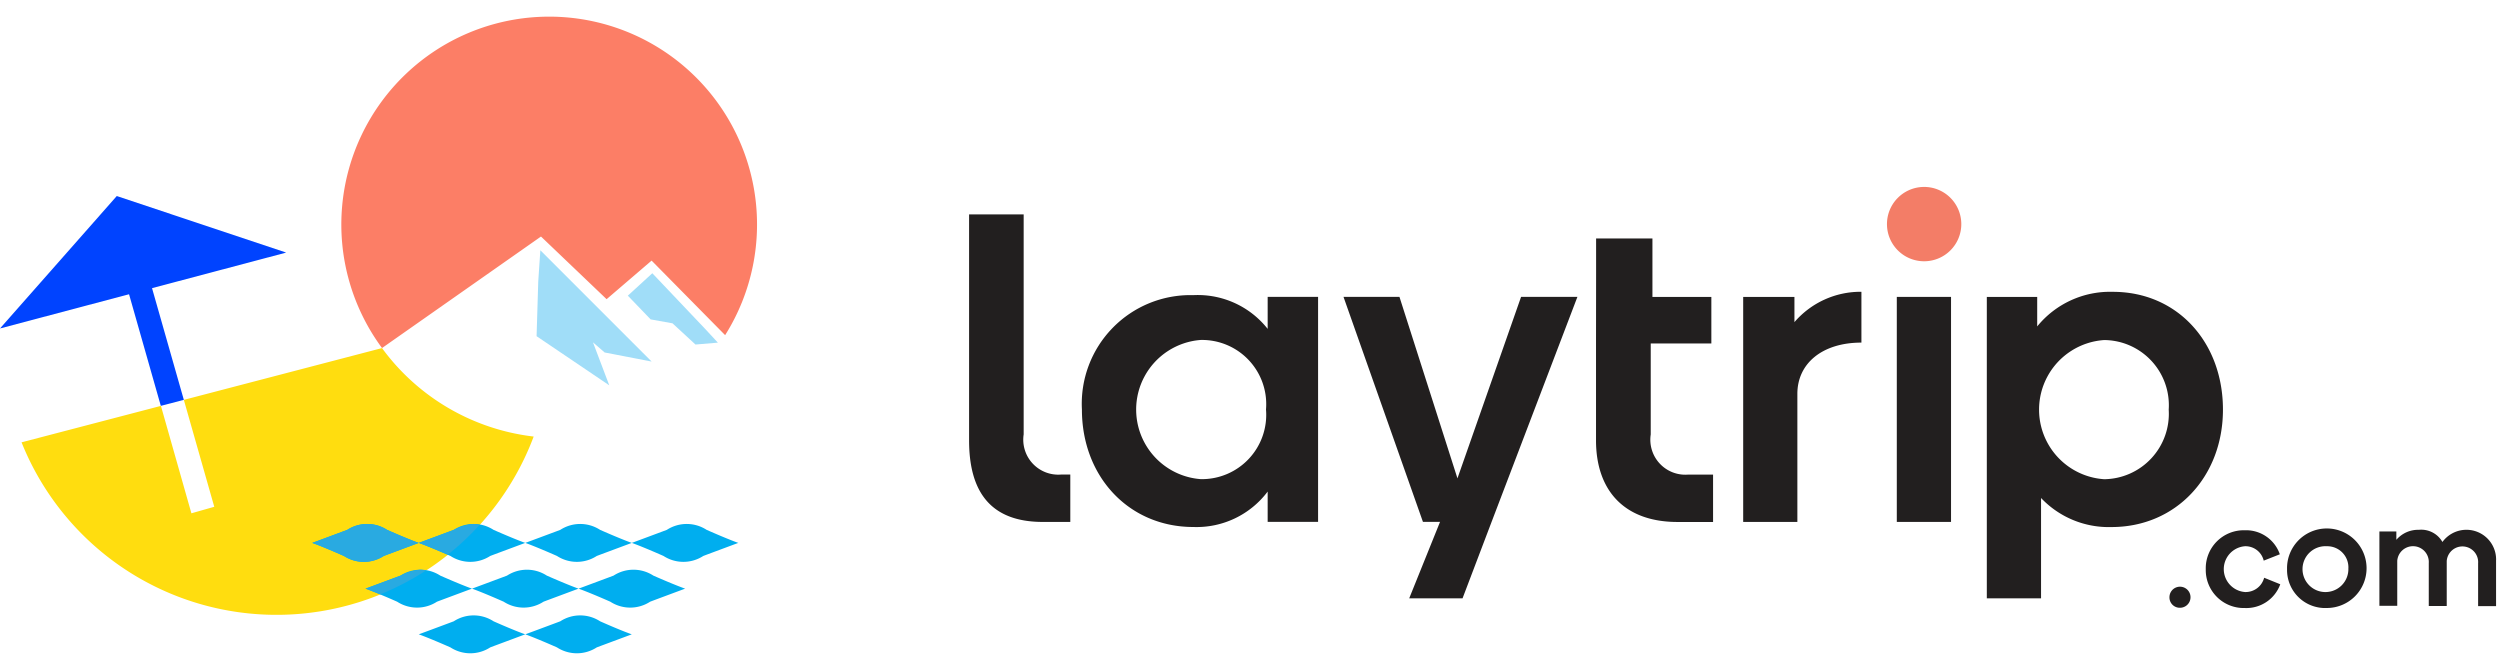<svg xmlns="http://www.w3.org/2000/svg" width="150" height="40" viewBox="0 0 150 40"><defs><style>.a{fill:rgba(255,255,255,0);}.b{fill:#ffdd0f;}.c{fill:#00aeef;}.d{fill:#221f1f;}.e{fill:#f37d67;}.f{fill:#0043ff;}.g{fill:#29aae1;}.h{fill:#a0ddf8;}.i{fill:#fc7e66;}</style></defs><g transform="translate(740 22287)"><rect class="a" width="150" height="40" transform="translate(-740 -22287)"/><g transform="translate(-740 -22285.965)"><path class="b" d="M388.507,1512.37l-11.889,3.107,1.826,6.415-1.372.391-1.829-6.445-8.362,2.187a16.478,16.478,0,0,0,30.727-.347,13.173,13.173,0,0,1-9.1-5.308Z" transform="translate(-365.588 -1492.52)"/><path class="c" d="M675.427,1618.884a2.192,2.192,0,0,0-2.389,0c-.463.175-2.1.782-2.1.782s.549.187,1.9.783a2.193,2.193,0,0,0,2.39,0c.464-.175,2.1-.783,2.1-.783S676.783,1619.48,675.427,1618.884Z" transform="translate(-639.421 -1588.127)"/><path class="c" d="M739.737,1618.884a2.193,2.193,0,0,0-2.39,0c-.464.175-2.1.782-2.1.782s.549.187,1.9.783a2.192,2.192,0,0,0,2.389,0c.463-.175,2.1-.783,2.1-.783S741.09,1619.48,739.737,1618.884Z" transform="translate(-697.338 -1588.127)"/><path class="c" d="M611.127,1618.884a2.192,2.192,0,0,0-2.389,0c-.463.175-2.1.782-2.1.782s.549.187,1.9.783a2.192,2.192,0,0,0,2.389,0c.463-.175,2.1-.783,2.1-.783S612.483,1619.48,611.127,1618.884Z" transform="translate(-581.513 -1588.127)"/><path class="c" d="M546.827,1618.884a2.192,2.192,0,0,0-2.389,0c-.463.175-2.1.782-2.1.782s.549.187,1.9.783a2.192,2.192,0,0,0,2.389,0c.463-.175,2.1-.783,2.1-.783S548.183,1619.48,546.827,1618.884Z" transform="translate(-523.605 -1588.127)"/><path class="c" d="M675.427,1674.1a2.192,2.192,0,0,0-2.389,0c-.463.175-2.1.782-2.1.782s.549.187,1.9.783a2.193,2.193,0,0,0,2.39,0c.464-.175,2.1-.783,2.1-.783S676.783,1674.7,675.427,1674.1Z" transform="translate(-639.421 -1637.857)"/><path class="c" d="M611.127,1674.1a2.192,2.192,0,0,0-2.389,0c-.463.175-2.1.782-2.1.782s.549.187,1.9.783a2.192,2.192,0,0,0,2.389,0c.463-.175,2.1-.783,2.1-.783S612.483,1674.7,611.127,1674.1Z" transform="translate(-581.513 -1637.857)"/><path class="c" d="M707.578,1646.494a2.193,2.193,0,0,0-2.39,0c-.464.175-2.1.782-2.1.782s.55.187,1.906.783a2.191,2.191,0,0,0,2.389,0c.463-.175,2.1-.783,2.1-.783S708.934,1647.09,707.578,1646.494Z" transform="translate(-668.375 -1612.992)"/><path class="c" d="M643.277,1646.494a2.192,2.192,0,0,0-2.389,0c-.463.175-2.1.782-2.1.782s.549.187,1.9.783a2.193,2.193,0,0,0,2.39,0c.464-.175,2.1-.783,2.1-.783S644.633,1647.09,643.277,1646.494Z" transform="translate(-610.467 -1612.992)"/><path class="c" d="M578.977,1646.494a2.192,2.192,0,0,0-2.389,0c-.463.175-2.1.782-2.1.782s.549.187,1.9.783a2.191,2.191,0,0,0,2.389,0c.463-.175,2.1-.783,2.1-.783S580.333,1647.09,578.977,1646.494Z" transform="translate(-552.559 -1612.992)"/><path class="d" d="M1021.06,1480.552v13.5h-3.025v-1.819a5.336,5.336,0,0,1-4.458,2.126c-3.869,0-6.687-3.023-6.687-7.045a6.52,6.52,0,0,1,6.687-6.866,5.339,5.339,0,0,1,4.458,2.024v-1.922Zm-3.125,6.76a3.852,3.852,0,0,0-3.92-4.175,4.187,4.187,0,0,0,0,8.35,3.86,3.86,0,0,0,3.921-4.171Z" transform="translate(-941.975 -1463.774)"/><path class="d" d="M1178.786,1481.48l-5.149,13.5-1.742,4.585h-3.2l1.849-4.585h-1.025l-4.766-13.5h3.357l3.479,10.888,3.817-10.888Z" transform="translate(-1084.142 -1464.701)"/><path class="d" d="M1317.212,1448.3v-2.127h3.38v3.51h3.535v2.792h-3.637v5.457a2.1,2.1,0,0,0,2.254,2.409h1.486v2.844h-2.13c-3.228,0-4.893-1.922-4.893-4.894v-5.815" transform="translate(-1221.446 -1432.901)"/><path class="d" d="M942.152,1431.67m-3.181,0h3.075v13.2a2.1,2.1,0,0,0,2.255,2.409h.543v2.844h-1.651c-3.228,0-4.422-1.922-4.422-4.894v-13.56Z" transform="translate(-880.626 -1419.842)"/><path class="d" d="M1413.094,1478.388v3.049c-2.357,0-3.843,1.256-3.843,3.074v7.686H1406v-13.5h3.075v1.512a5.24,5.24,0,0,1,4.019-1.821Z" transform="translate(-1301.409 -1461.916)"/><path class="e" d="M1492.79,1418.224a2.23,2.23,0,1,1,2.229,2.165,2.229,2.229,0,0,1-2.229-2.165Z" transform="translate(-1379.571 -1405.748)"/><rect class="d" width="3.254" height="13.501" transform="translate(113.808 16.779)"/><path class="d" d="M1567.218,1485.461c0,4.022-2.818,7.045-6.686,7.045a5.59,5.59,0,0,1-4.228-1.743v6.02h-3.254V1478.7h3.023v1.768a5.632,5.632,0,0,1,4.535-2.075C1564.477,1478.39,1567.218,1481.413,1567.218,1485.461Zm-3.254,0a3.911,3.911,0,0,0-3.869-4.175,4.184,4.184,0,0,0,0,8.35,3.927,3.927,0,0,0,3.869-4.175Z" transform="translate(-1433.841 -1461.918)"/><path class="f" d="M0,116.176l17.17-4.553L7.007,108.23Z" transform="translate(0 -97.503)"/><path class="d" d="M1663.28,1657a.632.632,0,1,1,.627.627.62.62,0,0,1-.627-.627Z" transform="translate(-1533.113 -1622.196)"/><path class="d" d="M1685.2,1624.67a2.281,2.281,0,0,1,2.333-2.34,2.143,2.143,0,0,1,2.111,1.441l-.967.382a1.125,1.125,0,0,0-1.127-.865,1.378,1.378,0,0,0,.008,2.748,1.147,1.147,0,0,0,1.145-.857l.967.391a2.164,2.164,0,0,1-2.137,1.425,2.278,2.278,0,0,1-2.333-2.325Z" transform="translate(-1552.854 -1591.549)"/><path class="d" d="M1734.26,1624.581a2.386,2.386,0,1,1,2.386,2.332,2.285,2.285,0,0,1-2.386-2.332Zm3.678-.009a1.269,1.269,0,0,0-1.292-1.365,1.376,1.376,0,1,0,1.294,1.365Z" transform="translate(-1597.037 -1591.468)"/><path class="d" d="M1797,1623.969v2.765h-1.077v-2.57a.944.944,0,1,0-1.883-.14v2.7h-1.078v-2.57a.948.948,0,0,0-1.891-.14v2.7H1790v-4.461h1.017v.5a1.716,1.716,0,0,1,1.349-.6,1.462,1.462,0,0,1,1.416.73,1.781,1.781,0,0,1,3.22,1.076Z" transform="translate(-1647.236 -1591.399)"/><path class="f" d="M80.781,168.911l-1.381.361-1.95-6.851,1.372-.391Z" transform="translate(-69.751 -145.955)"/><path class="e" d="M894.9,1676.81" transform="translate(-841.117 -1640.613)"/><path class="g" d="M610.293,1618.582a1.708,1.708,0,0,0-.386-.052,3.27,3.27,0,0,0-1.169.354c-.463.175-2.1.782-2.1.782s.506.173,1.742.712a16.431,16.431,0,0,0,1.913-1.8Z" transform="translate(-581.513 -1588.127)"/><path class="g" d="M546.633,1620.45c.463-.176,2.1-.783,2.1-.783s-.549-.186-1.9-.782a2.192,2.192,0,0,0-2.389,0c-.463.175-2.1.782-2.1.782s.549.187,1.9.783a2.192,2.192,0,0,0,2.389,0Z" transform="translate(-523.605 -1588.127)"/><path class="g" d="M577.758,1646.14a3.267,3.267,0,0,0-1.169.354c-.463.175-2.1.782-2.1.782s.265.09.882.345a16.428,16.428,0,0,0,2.748-1.434A1.659,1.659,0,0,0,577.758,1646.14Z" transform="translate(-552.559 -1612.992)"/><path class="h" d="M324.086,140.96l-.126,1.871-.1,3.285,4.361,2.948-.977-2.579.7.608,2.819.545Z" transform="translate(-291.665 -126.979)"/><path class="h" d="M380.4,154.83l-1.469,1.346L380.3,157.6l1.311.235,1.379,1.273,1.344-.113-.781-.843Z" transform="translate(-341.261 -139.471)"/><path class="i" d="M582.921,1331.444a12.471,12.471,0,1,0-20.586.773l9.537-6.69,3.937,3.759,2.7-2.315Z" transform="translate(-539.413 -1312.37)"/></g></g></svg>